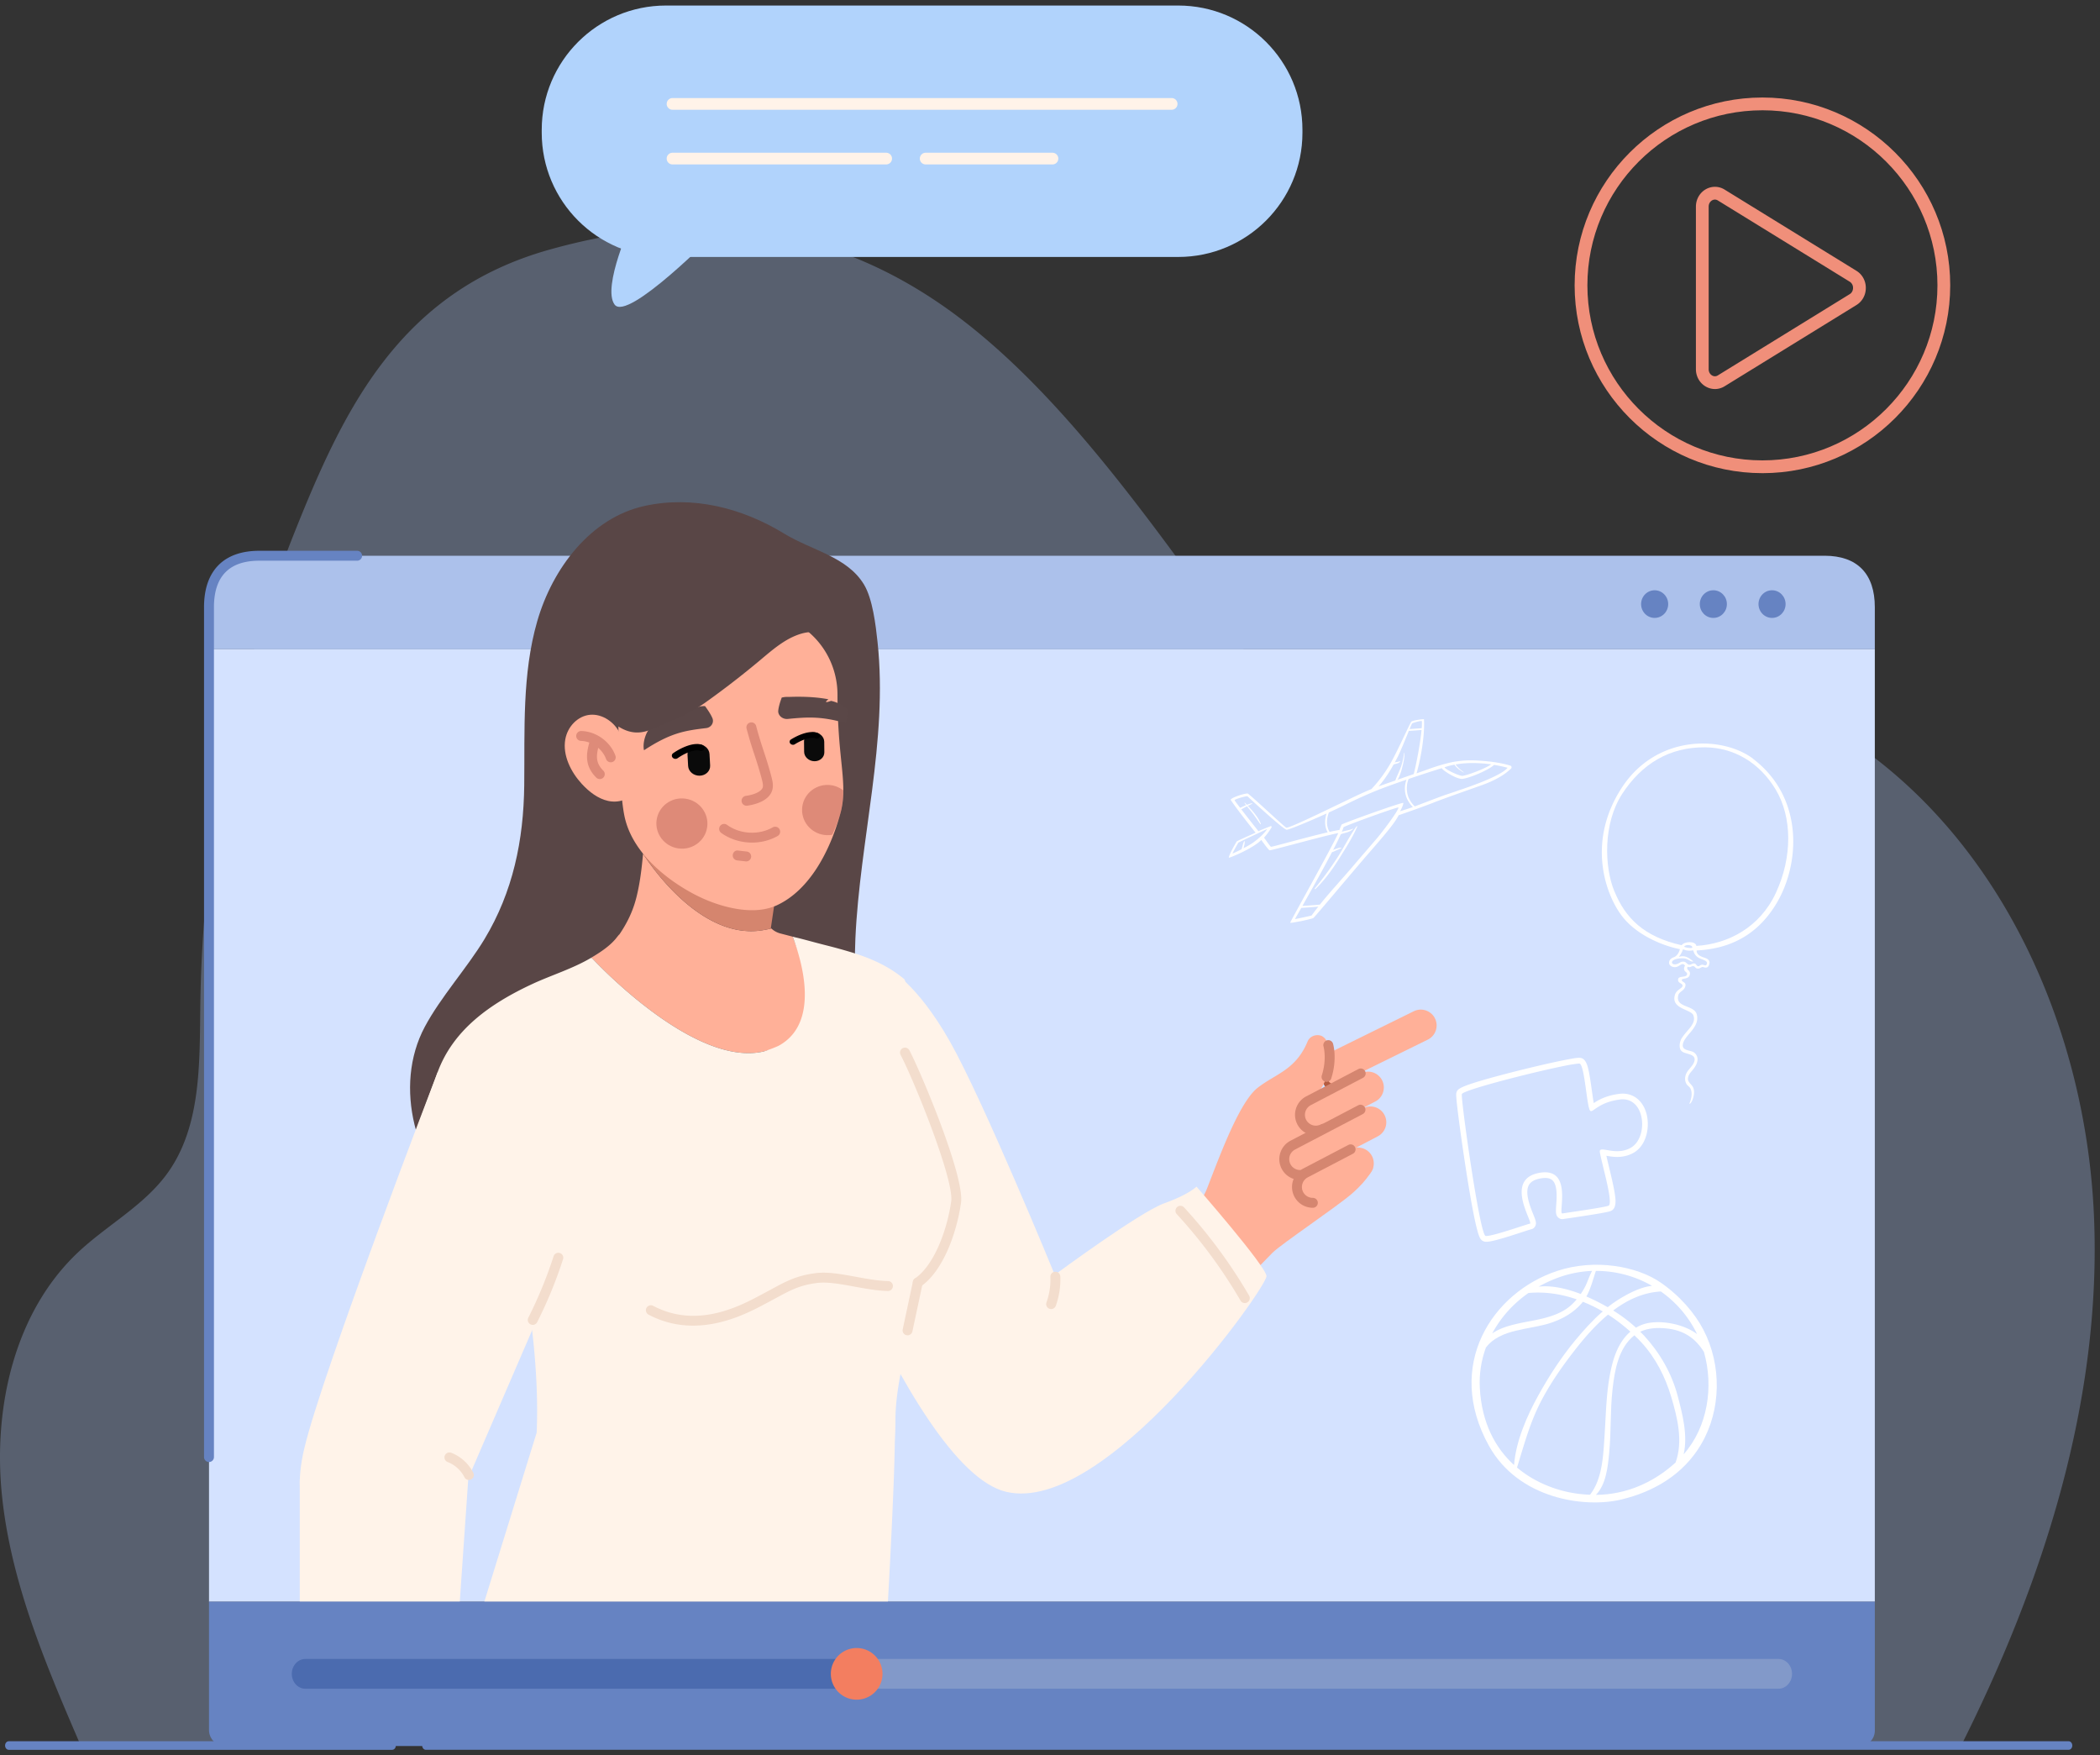 <svg width="274" height="229" fill="none" xmlns="http://www.w3.org/2000/svg"><rect width="100%" height="100%" fill="#333333" stroke="none"/><path d="m100.135 227.848-89.62-.164C5.979 217.166 1.4 206.43.248 195.008c-1.152-11.42 1.65-23.842 9.953-31.647 3.797-3.569 8.611-6.087 11.662-10.327 4.393-6.107 4.176-14.3 4.274-21.857a172.535 172.535 0 0 1 12.218-61.535c6.463-16.227 13.766-31.614 33.394-37.09 19.336-5.394 36.06-3.137 51.025 7.164 17.513 12.055 31.426 34.676 43.996 50.978 5.075 6.582 11.754 14.061 19.873 12.636 5.795-1.017 9.757-6.29 14.577-9.707 11.685-8.285 28.249-5.021 40.154 2.937 19.926 13.321 30.786 37.85 31.837 62.025 1.051 24.176-6.658 48.005-17.533 69.546l-155.542-.283Z" fill="#94A8CE" fill-opacity=".39"/><path d="M27.271 79.217c0-4.362 2.284-6.716 6.56-6.716h204.228c4.276 0 6.56 2.354 6.56 6.717v5.491H27.271v-5.492Z" fill="#ACC1EB"/><path d="M231.21 80.612c.976 0 1.767-.807 1.767-1.803 0-.996-.791-1.804-1.767-1.804-.976 0-1.767.808-1.767 1.804s.791 1.803 1.767 1.803ZM223.551 80.612c.976 0 1.767-.807 1.767-1.803 0-.996-.791-1.804-1.767-1.804-.976 0-1.768.808-1.768 1.804s.792 1.803 1.768 1.803ZM215.891 80.612c.976 0 1.768-.807 1.768-1.803 0-.996-.792-1.804-1.768-1.804s-1.767.808-1.767 1.804.791 1.803 1.767 1.803Z" fill="#6683C2"/><path d="M244.619 200.458V84.708H27.271v124.245h217.348v-8.495Z" fill="#D4E2FF"/><g clip-path="url(#a)"><path d="M161.36 109.779c.075-.1 2.173-1.003 2.468-1.152-.356-.421-2.5-3.124-3.24-4.261-.146-.221 1.611-.836 2.186-.85.184-.004 4.75 4.313 5.046 4.454.297.141 5.138-2.234 7.256-3.247 1.272-.607 2.553-1.244 3.871-1.787a18.063 18.063 0 0 0 2.57-3.511c1.042-1.882 2.474-5.16 2.648-5.301.179-.143 1.623-.35 1.629-.293.122 2.069-.401 5.098-.968 7.06.497-.184.929-.324 1.75-.624.817-.299 2.352-.763 3.245-.902.899-.14 1.657-.215 2.942-.147 1.285.073 2.902.232 4.294.663.164.049.224.251.101.379-.81.806-2.105 1.557-3.749 2.148-1.645.586-5.112 1.798-6.332 2.285-1.22.491-3.911 1.426-4.588 1.662-.384.764-1.103 1.646-1.63 2.291-.991 1.21-1.928 2.256-3.011 3.517-2.139 2.492-6.314 7.477-6.482 7.599-.168.121-3.053.752-3.022.597.048-.222 5.45-9.836 6.27-11.679-1.963.376-8.593 2.244-8.961 2.251-.097.003-.811-.96-1.084-1.352-1.101 1.134-4.238 2.399-4.239 2.312.003-.363.952-2.006 1.026-2.107l.004-.005Z" fill="#fff"/><path d="M183.921 95.11c.17-.412.291-.69.32-.72.098-.103 1.271-.422 1.282-.303.013.24.004.546-.019.908-.527.045-1.055.08-1.583.115ZM182.332 98.816c.382-.754 1.052-2.402 1.487-3.46.551-.04 1.109-.075 1.659-.124-.163 1.8-.713 4.572-1.019 5.753-1.112.385-4.332 1.511-4.584 1.599.962-1.07 1.817-2.528 2.456-3.773l.001.005ZM188.469 100.097c.225.362 1.871 1.102 2.296 1.119.426.021 2.961-.891 3.804-1.505-1.23-.145-3.707-.423-6.095.386h-.005ZM169.928 118.192c1.671-2.942 4.959-8.791 5.372-10.277.749-.408 6.853-2.584 7.136-2.576.289.011-1.719 2.78-2.805 4.056-1.013 1.19-1.996 2.307-2.92 3.399-1.532 1.804-3.056 3.428-4.502 5.222-.76.072-1.523.124-2.287.172l.006.004ZM172.012 118.278c-.298.377-.598.764-.887 1.163a57.48 57.48 0 0 1-2.162.465c.016-.047.34-.607.825-1.462.744-.049 1.482-.102 2.224-.166Z" fill="#D4E2FF"/><path d="M184.592 105.199a3.614 3.614 0 0 1-.815-1.176c-.28-.676-.312-1.653.017-2.403a186.354 186.354 0 0 1 4.317-1.406c.259.419 2.075 1.491 2.729 1.395.985-.14 3.337-1.122 4.103-1.819.583.086 1.261.237 1.76.371-.687.891-3.849 2.103-6.096 2.853-.28.093-1.001.356-1.86.634-.863.283-3.734 1.405-4.16 1.552l.005-.001ZM165.763 107.786c-.053.029-1.106.423-1.565.654-.074-.088-3.089-3.9-3.113-4.041-.025-.14 1.585-.594 1.682-.51.098.085 4.699 4.356 5.117 4.359.312.003 2.997-1.124 5.201-2.118-.267.821-.268 1.721.147 2.451-2.645.617-7.296 1.918-7.388 1.891-.118-.033-.598-.775-.919-1.188a8.52 8.52 0 0 0 .978-1.338c.056-.093-.038-.212-.14-.16Z" fill="#D4E2FF"/><path d="M173.387 105.994a90.12 90.12 0 0 0 1.62-.755c1.118-.541 2.028-1.026 4.148-1.919 1.063-.444 2.688-1.036 4.356-1.601a3.35 3.35 0 0 0-.074 2.083c.168.566.494 1.064.904 1.49-.586.201-1.174.392-1.663.541.293-.516.5-1.104.395-1.091-.731.095-7.977 2.706-8.032 2.837-.098.24-.187.454-.28.698-.27.033-.721.122-1.282.246-.46-.737-.419-1.687-.092-2.529ZM163.516 109.915c.824-.586 1.559-1.32 1.816-1.762-.255.122-3.726 1.727-3.76 1.782-.039.055-.751 1.327-.762 1.407-.006.044 1.882-.841 2.706-1.427Z" fill="#D4E2FF"/><path d="M182.05 101.861c.196-.62.534-1.207.749-1.836a9.593 9.593 0 0 0 .399-1.778c.006-.025.049-.028.054 0 .004.682-.157 1.34-.328 1.993-.143.538-.361 1.283-.749 1.7-.056.063-.148-.017-.126-.084l.001.005ZM181.576 99.622c.081-.12.225-.127.357-.15.236-.042.471-.083.701-.158.045-.017.072.05.038.08-.146.133-.314.201-.501.24-.173.04-.403.138-.574.076-.037-.012-.04-.06-.016-.089l-.005.001ZM174.852 108.623c.5-.277 1.121-.251 1.639-.512.031-.015.067.022.042.046-.421.423-1.046.485-1.592.668-.137.049-.213-.136-.085-.207l-.004.005ZM173.665 111.03c.193-.146.448-.21.671-.298.214-.081.426-.143.653-.149.033-.006.052.044.021.059-.19.106-.393.195-.598.275-.221.092-.44.228-.679.251-.072.003-.131-.084-.064-.139l-.004.001ZM171.553 115.902a45.714 45.714 0 0 0 2.95-4.033c.863-1.329 1.557-2.786 2.497-4.065.032-.04.105-.009.085.043-.628 1.451-1.52 2.832-2.358 4.166-.885 1.419-1.882 2.79-3.083 3.96-.054.053-.139-.014-.091-.071ZM162.086 110.507c.061-.262.126-.525.249-.765.014-.031.059-.02.061.018.031.227-.033.446-.09.669-.025.111-.053.227-.076.343-.022.12-.008.2-.106.28-.026.019-.061.01-.079-.01-.103-.142.001-.378.037-.53l.004-.005ZM161.582 105.536c.205-.158.46-.251.689-.359.103-.048.207-.095.311-.137a9.268 9.268 0 0 1-.198-.27c-.025-.03.021-.072.05-.043.084.087.168.178.252.27.223-.088.451-.167.682-.208.028-.005.046.041.02.055-.187.096-.379.193-.571.289.657.692 1.339 1.476 1.694 2.328.016.041-.037.094-.069.051-.367-.511-.704-1.042-1.097-1.533-.211-.263-.428-.525-.64-.792-.067.031-.134.067-.201.099-.249.131-.518.309-.794.396-.043-.05-.082-.101-.128-.146ZM189.817 99.56c.267.494.717.84 1.155 1.179.023.015-.001.048-.028.034-.483-.316-.969-.622-1.241-1.145-.038-.076.072-.143.114-.069Z" fill="#fff"/></g><g clip-path="url(#b)" fill-rule="evenodd" clip-rule="evenodd"><path d="M228.749 98.99c-3.979-3.009-12.604-3.244-17.173 3.817-4.485 6.919-2.185 13.665-.038 16.58 1.947 2.641 5.519 4.028 7.643 4.436-.069.36-.345.893-.774 1.05-.322.117-.629.313-.629.736 0 .345.376.556.728.564.667.016.913-.736 1.35-.211-.1.156-.192.407-.062.658.108.204.368.235.33.486-.069.486-1.112.133-1.173.666-.061.533.621.478.583.838-.039.361-.798.478-1.005 1.207-.521 1.826 2.132 1.841 2.415 2.641.223.603-.038 1.05-.283 1.418-.253.368-.874.995-1.235 1.567-.222.361-.352.941-.214 1.364.122.391.483.517.843.619.613.18 1.25.329.997 1.097-.192.572-.767.964-1.028 1.52-.222.47-.222 1.034.069 1.442.131.18.384.313.491.564.207.462.184 1.113-.146 1.888-.046.118.2.102.43-.556.153-.447.306-1.199-.069-1.708-.154-.204-.345-.368-.476-.596-.214-.368 0-.862.299-1.214.384-.455.759-.901.851-1.473a1.089 1.089 0 0 0-.575-1.16c-.352-.18-1.18-.204-1.311-.658-.199-.706.782-1.63 1.15-2.108.56-.721.844-1.317.66-2.092-.307-1.309-2.799-.847-2.431-2.5.123-.549.79-.58.936-1.23.13-.565-.522-.494-.46-.823.046-.251 1.05.008 1.058-.839 0-.454-.545-.423-.292-.869.307.188.506-.11.729-.071.268.039.222.298.582.321.322.024.483-.274.713-.196.445.157.705.063.813-.501.053-.298-.146-.533-.506-.674-.361-.133-1.219-.329-1.158-.995 4.002-.204 7.736-1.747 10.35-6.042 3.151-5.171 3.68-13.901-3.013-18.97l.031.007Z" fill="#fff"/><path d="M210.641 116.292c-1.334-3.236-1.488-8.878 1.027-12.741 2.522-3.863 6.118-6.112 10.832-6.057 3.688.039 7.061 1.95 9.2 5.532 2.139 3.589 2.185 8.776.008 13.462-2.101 4.521-6.264 6.668-10.373 6.911-.084-.658-1.564-.611-1.924-.086-4.937-1.105-7.337-3.55-8.763-7.021h-.007Z" fill="#D4E2FF"/><path d="M220.806 123.634c-.13.118-.943-.023-1.058-.117.085-.329 1.097-.314 1.058.117ZM219.495 125.452c-.299.047-.391.243-.766.337-.261.063-.545 0-.575-.196-.062-.415.812-.619 1.533-.572.629.04.882.541 1.257.392-.598-.454-1.073-.838-1.878-.588.383-.501.529-.987.529-.987s.552.306 1.326.133c.085.369.315.831.897 1.074.583.235 1.043.352.874.744-.13.306-.383.039-.636.063-.176.016-.353.204-.445.204-.283 0-.23-.282-.513-.361-.253-.07-.483.196-.706.165-.322-.047-.375-.486-.897-.4v-.008Z" fill="#D4E2FF"/></g><g clip-path="url(#c)"><path d="M222.253 173.476c-1.129-2.167-3.091-4.45-5.614-6.179-3.091-2.119-8.546-3.11-13.432-1.504-8.532 2.81-14.742 12.332-8.948 22.804 3.84 6.945 12.49 8.189 17.314 7.02 4.248-1.025 8.081-3.274 10.389-7.205 2.627-4.47 2.703-10.294.291-14.936Z" fill="#fff"/><path d="M221.435 174.051c-1.822-1.368-4.706-1.839-6.612-1.402a4.932 4.932 0 0 0-1.365.561 19.71 19.71 0 0 0-2.973-2.242c1.829-1.381 3.895-2.359 6.217-2.482a14.446 14.446 0 0 1 4.733 5.571v-.006ZM208.225 165.8a14.624 14.624 0 0 1 7.326 1.948c-1.462.157-2.952.93-4.124 1.634-.575.348-1.129.731-1.656 1.155a28.56 28.56 0 0 0-2.786-1.401c.582-1.039.852-2.201 1.24-3.329v-.007ZM203.796 166.504a14.656 14.656 0 0 1 3.937-.704c-.353.629-.554 1.333-.88 1.989-.18.362-.388.697-.603 1.025-1.58-.615-3.708-1.182-5.503-.957a17.317 17.317 0 0 1 3.056-1.353h-.007ZM199.423 168.684c2.135-.198 4.27.123 6.3.828a7.9 7.9 0 0 1-.859.868c-1.393 1.182-3.327 1.606-5.074 1.948-1.642.314-3.687.656-5.087 1.627 1.081-2.024 2.675-3.842 4.713-5.264l.007-.007Z" fill="#D4E2FF"/><path d="M193.081 181.05c-.097-1.784.18-3.561.79-5.243 1.892-2.502 5.663-2.29 8.505-3.24 1.531-.513 2.924-1.312 3.985-2.529.062-.069.111-.144.166-.212.894.355 1.761.772 2.592 1.258-1.323 1.148-2.509 2.474-3.604 3.794-1.816 2.194-3.403 4.641-4.782 7.129-1.504 2.707-2.932 5.968-3.188 9.119-2.419-2.208-4.221-5.469-4.464-10.069v-.007Z" fill="#D4E2FF"/><path d="M197.933 191.454c.922-2.946 1.656-5.776 3.091-8.565 1.234-2.392 2.814-4.655 4.47-6.774 1.248-1.6 2.683-3.254 4.318-4.614 1.04.663 2.01 1.415 2.911 2.228-1.171.998-1.885 2.488-2.301 4.013-.852 3.103-.852 6.384-1.067 9.57-.166 2.481-.263 5.612-1.892 7.683a8.18 8.18 0 0 1-.7-.034c-2.814-.198-6.148-1.251-8.83-3.507Z" fill="#D4E2FF"/><path d="M218.615 190.805c-2.897 2.638-6.495 4.19-10.383 4.211 1.317-1.354 1.553-3.63 1.726-5.442.277-2.912.125-5.495.437-8.305.277-2.468.762-5.427 2.855-7.068.319.308.631.622.929.943 1.85 2.017 3.105 4.498 3.874 7.089.825 2.768 1.567 5.79.569 8.572h-.007Z" fill="#D4E2FF"/><path d="M219.675 189.725c.582-2.468-.18-5.353-.79-7.663-.783-2.933-2.329-5.599-4.387-7.834-.16-.171-.326-.328-.492-.492 1.032-.492 2.245-.547 3.368-.437 2.329.225 3.826 1.285 4.949 3.069 1.296 4.546.499 9.789-2.648 13.357ZM209.48 178.118c-.132.082 0 .286.131.197.131-.081 0-.286-.131-.197ZM209.431 178.897c-.131.082 0 .286.131.204.132-.081 0-.286-.131-.204ZM204.046 175.131c-.131.081 0 .286.131.204.131-.082 0-.286-.131-.204Z" fill="#D4E2FF"/></g><path d="M205.2 138.856c.545-.092.886-.125.943-.083.56.406.828 4.395 1.17 5.722.089.357.178.481.325.456.382-.066 1.153-1.086 3.38-1.459l.325-.05c3.388-.44 3.794 5.026 1.389 6.32-.358.19-.715.307-1.064.365-1.203.199-2.283-.233-2.722-.158-.163.025-.236.124-.203.34.26 1.592 1.828 6.751 1.121 6.992-.236.082-.91.207-1.739.348-1.649.274-3.875.589-4.273.655-.594.1 1.429-6.038-2.934-5.308-.048 0-.089.017-.138.025-4.55.888-.674 6.535-1.162 6.618-.422.075-3.956 1.336-5.338 1.568-.203.033-.349.05-.446.033-.764-.124-3.258-17.972-3.096-18.503.179-.597 11.131-3.326 14.462-3.89v.009Zm-.122-.738c-1.649.273-5.216 1.094-8.474 1.94-6.321 1.651-6.427 2.007-6.565 2.463-.057.191-.105.349.26 3.21.22 1.725.528 3.915.845 5.996.886 5.806 1.552 9.107 1.983 9.82.187.315.43.406.601.439.179.025.382.017.682-.033.943-.157 2.747-.738 4.055-1.169.544-.174 1.162-.382 1.292-.407a.767.767 0 0 0 .544-.398c.219-.406.065-.779-.236-1.534-.398-.979-1.137-2.803-.593-3.823.236-.44.707-.722 1.455-.871.04 0 .081-.017.121-.025.699-.116 1.203-.033 1.512.257.674.63.56 2.264.487 3.243-.057.829-.089 1.277.26 1.609.179.166.423.24.675.199.13-.025.455-.075.893-.133.902-.132 2.267-.34 3.38-.522 1.316-.224 1.682-.315 1.853-.373.918-.316.69-1.667.536-2.555-.163-.962-.455-2.156-.707-3.209a55.125 55.125 0 0 1-.341-1.46c.569.099 1.34.232 2.202.083a4.066 4.066 0 0 0 1.283-.44c1.772-.945 2.259-3.491 1.698-5.299-.528-1.709-1.876-2.638-3.518-2.422a36.51 36.51 0 0 0-.349.05c-1.487.248-2.405.779-2.966 1.152-.081-.447-.162-1.044-.251-1.667-.358-2.579-.553-3.665-1.114-4.08-.284-.207-.609-.199-1.486-.05l-.017.009Z" fill="#fff"/><path d="M27.268 190.733a.645.645 0 0 1-.647-.647V79.217c0-4.747 2.558-7.362 7.206-7.362h12.77a.646.646 0 1 1 0 1.294h-12.77c-3.923 0-5.912 2.042-5.912 6.069v110.869a.646.646 0 0 1-.648.647l.001-.001Z" fill="#6683C2"/><path d="M176.362 141.694a2.124 2.124 0 1 0-3.498-2.412 2.124 2.124 0 1 0 3.498 2.412Z" fill="#B45C41"/><path d="m179.152 152.369-5.16-4.791-4.803-4.769-13.557 16.748-2.519 8.183 6.393 2.563s5.319-5.695 6.532-6.88c1.213-1.186 8.373-5.98 10.345-7.694 2.302-2 2.768-3.361 2.768-3.361l.001.001Z" fill="#FFB098"/><path d="M171.031 143.446c2.035-1.533 2.433-3.995 2.473-5.465.026-.993-.18-2.461-1.096-2.845-.541-.226-1.468-.061-1.8.739-1.545 3.716-4.135 4.181-6.509 6.032-2.374 1.853-4.909 8.763-6.599 13.119-1.461 3.764-7.468 8.816-7.468 8.816l3.084 3.9 17.915-24.296ZM171.296 156.922a2.065 2.065 0 0 1-.964-3.893l5.892-3.084a2.063 2.063 0 1 1 1.914 3.657l-5.892 3.085a2.053 2.053 0 0 1-.95.235Z" fill="#FFB098"/><path d="M171.688 147.499a2.064 2.064 0 0 1-.965-3.893l6.813-3.566a2.063 2.063 0 1 1 1.915 3.657l-6.813 3.567a2.06 2.06 0 0 1-.95.235ZM175.12 140.896c-.924.817-1.54.643-1.91-.063-.528-1.01-.064-3.303.946-3.831l10.283-5.063a2.065 2.065 0 0 1 1.915 3.659l-10.283 5.062a2.059 2.059 0 0 1-.951.236ZM169.64 153.283a2.065 2.065 0 0 1-.964-3.894l9.18-4.805a2.064 2.064 0 1 1 1.915 3.658l-9.18 4.806c-.305.159-.63.235-.951.235Z" fill="#FFB098"/><path d="M171.29 157.564a2.71 2.71 0 0 1-2.404-1.452 2.717 2.717 0 0 1 1.144-3.661l5.893-3.083a.644.644 0 0 1 .872.274.644.644 0 0 1-.274.873l-5.891 3.082a1.423 1.423 0 0 0-.599 1.915 1.42 1.42 0 0 0 1.258.759h.006a.646.646 0 0 1 .003 1.293h-.009.001ZM171.681 148.145a2.71 2.71 0 0 1-1.256-5.112l6.814-3.567a.649.649 0 0 1 .873.274.644.644 0 0 1-.275.872l-6.813 3.568a1.421 1.421 0 0 0-.599 1.913c.247.468.729.758 1.258.758.183.002.453-.055.655-.162a.647.647 0 1 1 .602 1.146 2.696 2.696 0 0 1-1.251.309h-.009l.001.001Z" fill="#D58670"/><path d="M169.633 153.933a2.705 2.705 0 0 1-2.404-1.453 2.716 2.716 0 0 1 1.144-3.66l8.837-4.626a.645.645 0 0 1 .873.275.644.644 0 0 1-.274.872l-8.835 4.625a1.418 1.418 0 0 0 .659 2.674h.006c.356 0 .647.289.647.644.002.361-.335.607-.653.649ZM173.08 141.14a.65.65 0 0 1-.617-.843c.691-2.166.225-3.773.221-3.79a.647.647 0 0 1 1.236-.379c.025.08.598 1.987-.224 4.561a.65.65 0 0 1-.617.452l.001-.001Z" fill="#D58670"/><path d="m109.905 129.43 6.057-2.995s3.597 1.708 7.977 9.435c4.38 7.727 13.684 30.442 13.684 30.442s11.074-8.184 14.272-9.326c3.198-1.142 4.22-2.178 4.22-2.178s9.018 10.308 9.134 11.666c.116 1.358-20.983 31.233-33.974 28.144-12.992-3.091-29.531-51.539-29.531-51.539l8.161-13.649Z" fill="#FFF3E9"/><path d="M111.606 122.479c.579-12.956 4.275-25.823 2.893-38.717-.235-2.184-.636-5.646-1.779-7.522-2.206-3.624-6.787-4.42-10.409-6.628-5.505-3.36-11.934-4.991-18.231-3.603-7.015 1.547-11.986 8.124-13.98 15.025-1.994 6.9-1.622 14.224-1.7 21.406-.08 7.183-1.473 13.92-5.183 20.072-2.269 3.759-5.732 7.579-7.797 11.454-4.135 7.759-1.24 18.273 5.453 23.975l53.16-23.099c-2.39-3.545-2.618-8.093-2.427-12.363Z" fill="#594646"/><path d="m103.422 122.194-1.632-.424a2.763 2.763 0 0 1-1.15-.641c-.419.097-.844.186-1.292.252-8.535 1.26-15.442-10.01-15.444-10.01-.172 1.893-.394 3.79-.853 5.638-.454 1.831-1.206 3.389-2.264 4.939.085-.171-.358.412-.487.565a7.675 7.675 0 0 1-.955.927c-.695.579-1.463 1.062-2.24 1.522l.134.027s13.571 14.765 22.813 12.071c.136-.039 2.198.074 2.403-.018 6.017-2.721 2.276-11.391.967-14.848Z" fill="#FFB098"/><path d="m102.132 110.536-3.419-.221-14.421-.935c-.129.703-.258 1.361-.386 1.991h.002s6.906 11.271 15.442 10.011c.448-.066.873-.156 1.291-.252-.02-.018-.044-.029-.064-.048l1.555-10.547v.001Z" fill="#D5856E"/><path d="M117.604 133.803c1.561-.973.698-5.81.366-6.081-2.102-1.734-4.353-2.699-6.751-3.447a70.994 70.994 0 0 0-3.488-.964c-.392-.1-.783-.202-1.181-.306-1.22-.326-2.269-.611-2.776-.718l-.35-.092c1.267 3.346 3.545 11.232-1.769 14.201-.362.202-1.754.714-2.038.779-9.227 2.122-22.376-12.185-22.376-12.185l-.134-.026c-2.342 1.388-5.169 2.264-7.506 3.34-5.8 2.676-10.491 6.114-12.507 11.586-2.583 7.039-14.021 37.485-14.57 42.628 0 0 25.722-9.98 26.562-11.566 0 0 1.29 8.144.935 15.948l-6.828 22.054h52.658s.823-14.455.903-20.872a60.99 60.99 0 0 0 .081-2.721c-.049-6.083 2.918-14.286 3.136-18.019 0 0 4.391-4.641 4.777-10.52.241-3.658-3.068-15.974-7.145-23.019h.001Z" fill="#FFF3E9"/><path d="M119.749 167.966a.645.645 0 0 1-.369-1.178c2.522-1.751 4.193-6.313 4.728-10.057.398-2.802-4.808-15.681-6.603-19.116a.643.643 0 0 1 .274-.872.651.651 0 0 1 .873.274c1.556 2.978 7.227 16.456 6.738 19.895-.533 3.73-2.233 8.831-5.272 10.937a.636.636 0 0 1-.369.117ZM90.434 172.942c-1.86 0-3.833-.39-5.815-1.437a.651.651 0 0 1-.27-.877.653.653 0 0 1 .877-.27c5.714 3.02 11.323.027 14.018-1.41l1.452-.778c1.902-1.03 3.277-1.776 5.777-2.083 1.54-.19 3.334.139 5.243.49 1.409.258 2.865.525 4.146.548a.646.646 0 0 1-.011 1.294h-.01c-1.388-.023-2.9-.302-4.36-.569-1.808-.331-3.525-.643-4.848-.478-2.259.278-3.477.938-5.32 1.936l-1.46.782c-1.831.975-5.35 2.851-9.419 2.851v.001Z" fill="#F3DDCD"/><path d="M109.377 94.611a74.067 74.067 0 0 1-.104-3.956c.01-4.392-2.633-8.345-6.712-9.971l-14.157.01-7.745 10.2s-.06 11.043.791 15.439c1.336 6.902 9.84 10.677 9.84 10.677s5.9 3.038 10.11 1.073c4.211-1.965 6.885-6.993 8.251-11.969.877-3.193.016-5.943-.272-11.503h-.002Z" fill="#FFB098"/><path d="M91.994 92.12s-.409-.032-.826.092c-.144.043-2.671.427-4.743 1.387.435.19.7.406-.25.268l-.064.032a4.045 4.045 0 0 0-1.722 1.711c-.329.7-.467 1.424-.403 2.036.015.148.036.234.066.215 3.508-2.29 5.347-2.548 8.094-2.877.657-.08 1.055-.73.8-1.311-.228-.525-.565-1.013-.952-1.555v.001ZM108.506 91.45l-.075-.017c-.912.337-.715.073-.34-.204-2.401-.474-5.074-.299-5.234-.31-.462-.03-.863.088-.863.088-.214.603-.392 1.145-.451 1.697-.065.614.549 1.152 1.237 1.087 2.515-.242 4.314-.384 7.594.55.073-.456.154-.919.243-1.387-.21-.003-.409-.003-.567 0 .185-.055.401-.127.603-.187l.029-.15a4.91 4.91 0 0 0-2.175-1.168l-.001.001Z" fill="#5A4747"/><path d="M92.27 107.905c.254-1.792-1.016-3.454-2.838-3.712-1.821-.259-3.504.985-3.758 2.777-.254 1.792 1.017 3.455 2.838 3.713 1.821.258 3.504-.985 3.758-2.778ZM107.874 108.954c-1.838-.066-3.281-1.587-3.221-3.396.059-1.809 1.597-3.223 3.435-3.156.732.026 1.395.29 1.933.705-.003 1.026-.094 1.999-.372 3.01-.261.953-.637 1.88-1.062 2.785-.23.04-.469.062-.712.052h-.001Z" fill="#8D2E2A" opacity=".29"/><path d="M97.395 105.115a.648.648 0 0 1-.082-1.289c1.12-.144 2.02-.582 2.194-1.066.094-.27.012-.634-.102-1.083-.335-1.285-.666-2.297-.986-3.274a50.024 50.024 0 0 1-1.009-3.354.646.646 0 0 1 .463-.788.64.64 0 0 1 .789.463c.335 1.285.666 2.297.986 3.274.328.996.666 2.027 1.009 3.354.129.497.303 1.176.069 1.84-.52 1.462-2.619 1.837-3.249 1.919a1.139 1.139 0 0 1-.082.004Z" fill="#DE8B79"/><path d="M91.29 101.197c.793-.016 1.405-.613 1.366-1.332l-.082-1.497c-.04-.72-.714-1.29-1.507-1.272-.793.016-1.405.613-1.365 1.332l.081 1.497c.04.719.715 1.289 1.508 1.272Z" fill="#0A0A0A"/><path d="M87.96 98.969a.491.491 0 0 0 .447-.052c1.275-.884 2.416-1.151 2.882-.984.232.1.502.007.6-.198.098-.205-.01-.45-.244-.544-.02-.01-.041-.017-.063-.025-1.055-.38-2.673.345-3.753 1.096a.379.379 0 0 0-.066.575.491.491 0 0 0 .198.133v-.001Z" fill="#000"/><path d="M106.249 99.309c.729.018 1.314-.503 1.308-1.165l-.013-1.376c-.006-.662-.602-1.212-1.33-1.23-.728-.018-1.313.503-1.307 1.165l.013 1.376c.006.662.601 1.212 1.329 1.23Z" fill="#0A0A0A"/><path d="M103.289 97.127c.133.055.29.049.412-.029 1.206-.757 2.264-.954 2.685-.78.209.101.46.027.559-.157.099-.184.009-.412-.201-.51a.527.527 0 0 0-.057-.025c-.952-.394-2.466.204-3.489.847a.348.348 0 0 0-.085.525.44.44 0 0 0 .176.13Z" fill="#000"/><path d="M39.708 188.94c2.37-10.031 17.387-49.052 17.387-49.052l14.631 26.894-.959 3.656-12.742 29.539s-4.385 3.269-7.391 3.034c-9.897-.778-12.96-5.47-10.927-14.072v.001Z" fill="#FFF3E9"/><path d="M118.416 174.202a.643.643 0 0 1-.632-.782l1.331-6.233a.634.634 0 0 1 .767-.496c.35.074.573.417.497.766l-1.332 6.233a.644.644 0 0 1-.631.513v-.001Z" fill="#F3DDCD"/><path d="M80.967 95.856c-.704-1.643-2.376-2.745-3.96-2.608-1.583.137-2.957 1.503-3.254 3.232-.356 2.076.744 4.245 2.155 5.782.966 1.053 2.137 1.939 3.438 2.225 1.302.285 2.739-.125 3.499-1.27l-1.878-7.361Z" fill="#FFB098"/><path d="M79.687 99.447a.649.649 0 0 1-.609-.425c-.48-1.322-1.852-2.316-3.26-2.364a.647.647 0 0 1 .023-1.294h.024c1.943.067 3.765 1.39 4.431 3.216a.648.648 0 0 1-.609.868v-.001Z" fill="#DE8B79"/><path d="M78.257 101.637a.64.64 0 0 1-.454-.187c-1.732-1.715-1.218-3.504-.805-4.941a.637.637 0 0 1 .8-.443.646.646 0 0 1 .443.8c-.444 1.547-.634 2.567.472 3.665a.645.645 0 0 1-.455 1.106Z" fill="#DE8B79"/><path d="m55.418 189.442-16.306 3.553v15.956H59.99l1.113-16.108-5.685-3.401Z" fill="#FFF3E9"/><path d="M104.543 77.605c-4.458-2.166-9.77-2.472-14.443-.832-4.672 1.64-8.65 5.206-10.814 9.697l-1.022 6.37c1.855 1.593 3.676 3.494 6.518 2.394 2.273-.88 5.262-2.167 7.252-3.584a115.378 115.378 0 0 0 7.22-5.588c1.592-1.336 3.21-2.749 5.187-3.362 1.978-.614 4.442-.189 5.569 1.563-.363-2.959-2.808-5.366-5.469-6.66l.002.002Z" fill="#594646"/><path d="M98.12 109.922c-1.433 0-2.866-.426-4.019-1.262a.648.648 0 0 1 .76-1.05c1.704 1.239 4.167 1.365 5.987.312a.649.649 0 0 1 .649 1.122c-1.018.588-2.198.879-3.377.879v-.001ZM97.362 112.379c-.024 0-.048 0-.074-.005l-1.11-.126a.647.647 0 0 1-.57-.716c.04-.352.328-.639.716-.569l1.11.126a.647.647 0 0 1-.073 1.29Z" fill="#DE8B79"/><path d="M61.175 193.072a.648.648 0 0 1-.577-.356 4.145 4.145 0 0 0-2.191-1.983.65.65 0 0 1-.373-.837.652.652 0 0 1 .836-.373 5.44 5.44 0 0 1 2.882 2.611.643.643 0 0 1-.577.938ZM69.513 172.841a.645.645 0 0 1-.578-.939 56.028 56.028 0 0 0 3.297-8.019.65.65 0 0 1 .813-.417.644.644 0 0 1 .417.813 57.29 57.29 0 0 1-3.373 8.209.645.645 0 0 1-.577.354v-.001ZM137.147 170.778a.646.646 0 0 1-.608-.865 8.833 8.833 0 0 0 .512-3.334.646.646 0 0 1 .62-.673h.027c.346 0 .632.271.648.619a10.15 10.15 0 0 1-.588 3.826.645.645 0 0 1-.609.428l-.002-.001ZM162.419 169.995a.646.646 0 0 1-.559-.32 64.98 64.98 0 0 0-8.32-11.282.646.646 0 1 1 .952-.876 66.205 66.205 0 0 1 8.485 11.504.647.647 0 0 1-.559.974h.001Z" fill="#F3DDCD"/><path d="M27.27 208.953v16.726a2.1 2.1 0 0 0 1.258 1.935c.247.107.518.166.801.166H242.56c.034 0 .062-.018.095-.02h.017c1.074.002 1.947-.887 1.947-1.983v-16.824H27.27Z" fill="#6683C2"/><path d="M39.838 216.427c-.975 0-1.766.868-1.766 1.94 0 1.073.79 1.941 1.766 1.941h71.938v-3.881H39.838Z" fill="#4B6BAF"/><path d="M232.051 216.426H111.774v3.882h120.277c.975 0 1.766-.869 1.766-1.941 0-1.073-.791-1.941-1.766-1.941Z" fill="#8299C9"/><path d="M111.774 221.738a3.37 3.37 0 1 0 .001-6.74 3.37 3.37 0 0 0-.001 6.74Z" fill="#F37E60"/><path d="M51.17 228.279H1.141c-.264 0-.478-.251-.478-.561 0-.309.214-.56.478-.56h50.03c.264 0 .478.251.478.56 0 .31-.214.561-.478.561ZM269.908 228.278H55.563c-.264 0-.479-.251-.479-.56 0-.31.215-.561.479-.561h214.345c.264 0 .478.251.478.561 0 .309-.214.56-.478.56Z" fill="#6683C2"/><path d="M223.756 50.753c-.402 0-.801-.103-1.169-.309-.809-.45-1.311-1.324-1.311-2.282v-21.2c0-.958.501-1.832 1.311-2.283a2.382 2.382 0 0 1 2.429.052l17.208 10.6c.765.473 1.221 1.306 1.221 2.232 0 .925-.456 1.758-1.221 2.23l-17.208 10.602a2.41 2.41 0 0 1-1.259.36l-.001-.002Zm.002-24.718a.77.77 0 0 0-.361.098c-.285.16-.456.469-.456.828v21.2c0 .36.17.668.456.828a.696.696 0 0 0 .744-.018l17.208-10.601c.269-.163.429-.467.429-.808a.93.93 0 0 0-.429-.809l-17.208-10.6a.714.714 0 0 0-.383-.117Z" fill="#F08F7A"/><path d="M229.954 61.727c-13.513 0-24.503-10.991-24.503-24.503 0-13.511 10.991-24.503 24.503-24.503s24.503 10.992 24.503 24.503c0 13.512-10.991 24.504-24.503 24.504Zm0-47.34c-12.593 0-22.837 10.244-22.837 22.836 0 12.593 10.244 22.837 22.837 22.837s22.837-10.244 22.837-22.837c0-12.592-10.244-22.837-22.837-22.837Z" fill="#F08F7A"/><path d="M153.731.722H86.89c-8.951 0-16.207 7.256-16.207 16.207v.388c0 8.95 7.256 16.206 16.206 16.206h66.842c8.951 0 16.207-7.256 16.207-16.206v-.388c0-8.951-7.256-16.207-16.207-16.207Z" fill="#B1D3FC"/><path d="M82.485 28.814s-3.983 8.627-2.295 10.92c1.688 2.293 13.13-9.366 13.13-9.366l-10.835-1.554Z" fill="#B1D3FC"/><path d="M152.872 14.318H87.751a.761.761 0 0 1-.763-.763c0-.423.34-.763.763-.763h65.121c.423 0 .763.34.763.763 0 .422-.34.763-.763.763ZM115.623 21.452H87.751a.761.761 0 0 1-.763-.763c0-.422.34-.763.763-.763h27.872c.423 0 .763.34.763.763 0 .422-.34.763-.763.763ZM137.321 21.452h-16.543a.761.761 0 0 1-.763-.763c0-.422.34-.763.763-.763h16.543a.762.762 0 1 1 0 1.526Z" fill="#FFF3E9"/><defs><clipPath id="a"><path fill="#fff" transform="scale(-1 1) rotate(10.021 -622.57 -1070.633)" d="M0 0h38.386v23.21H0z"/></clipPath><clipPath id="b"><path fill="#fff" transform="translate(209 97)" d="M0 0h25v47H0z"/></clipPath><clipPath id="c"><path fill="#fff" transform="translate(192 165)" d="M0 0h32v31H0z"/></clipPath></defs></svg>